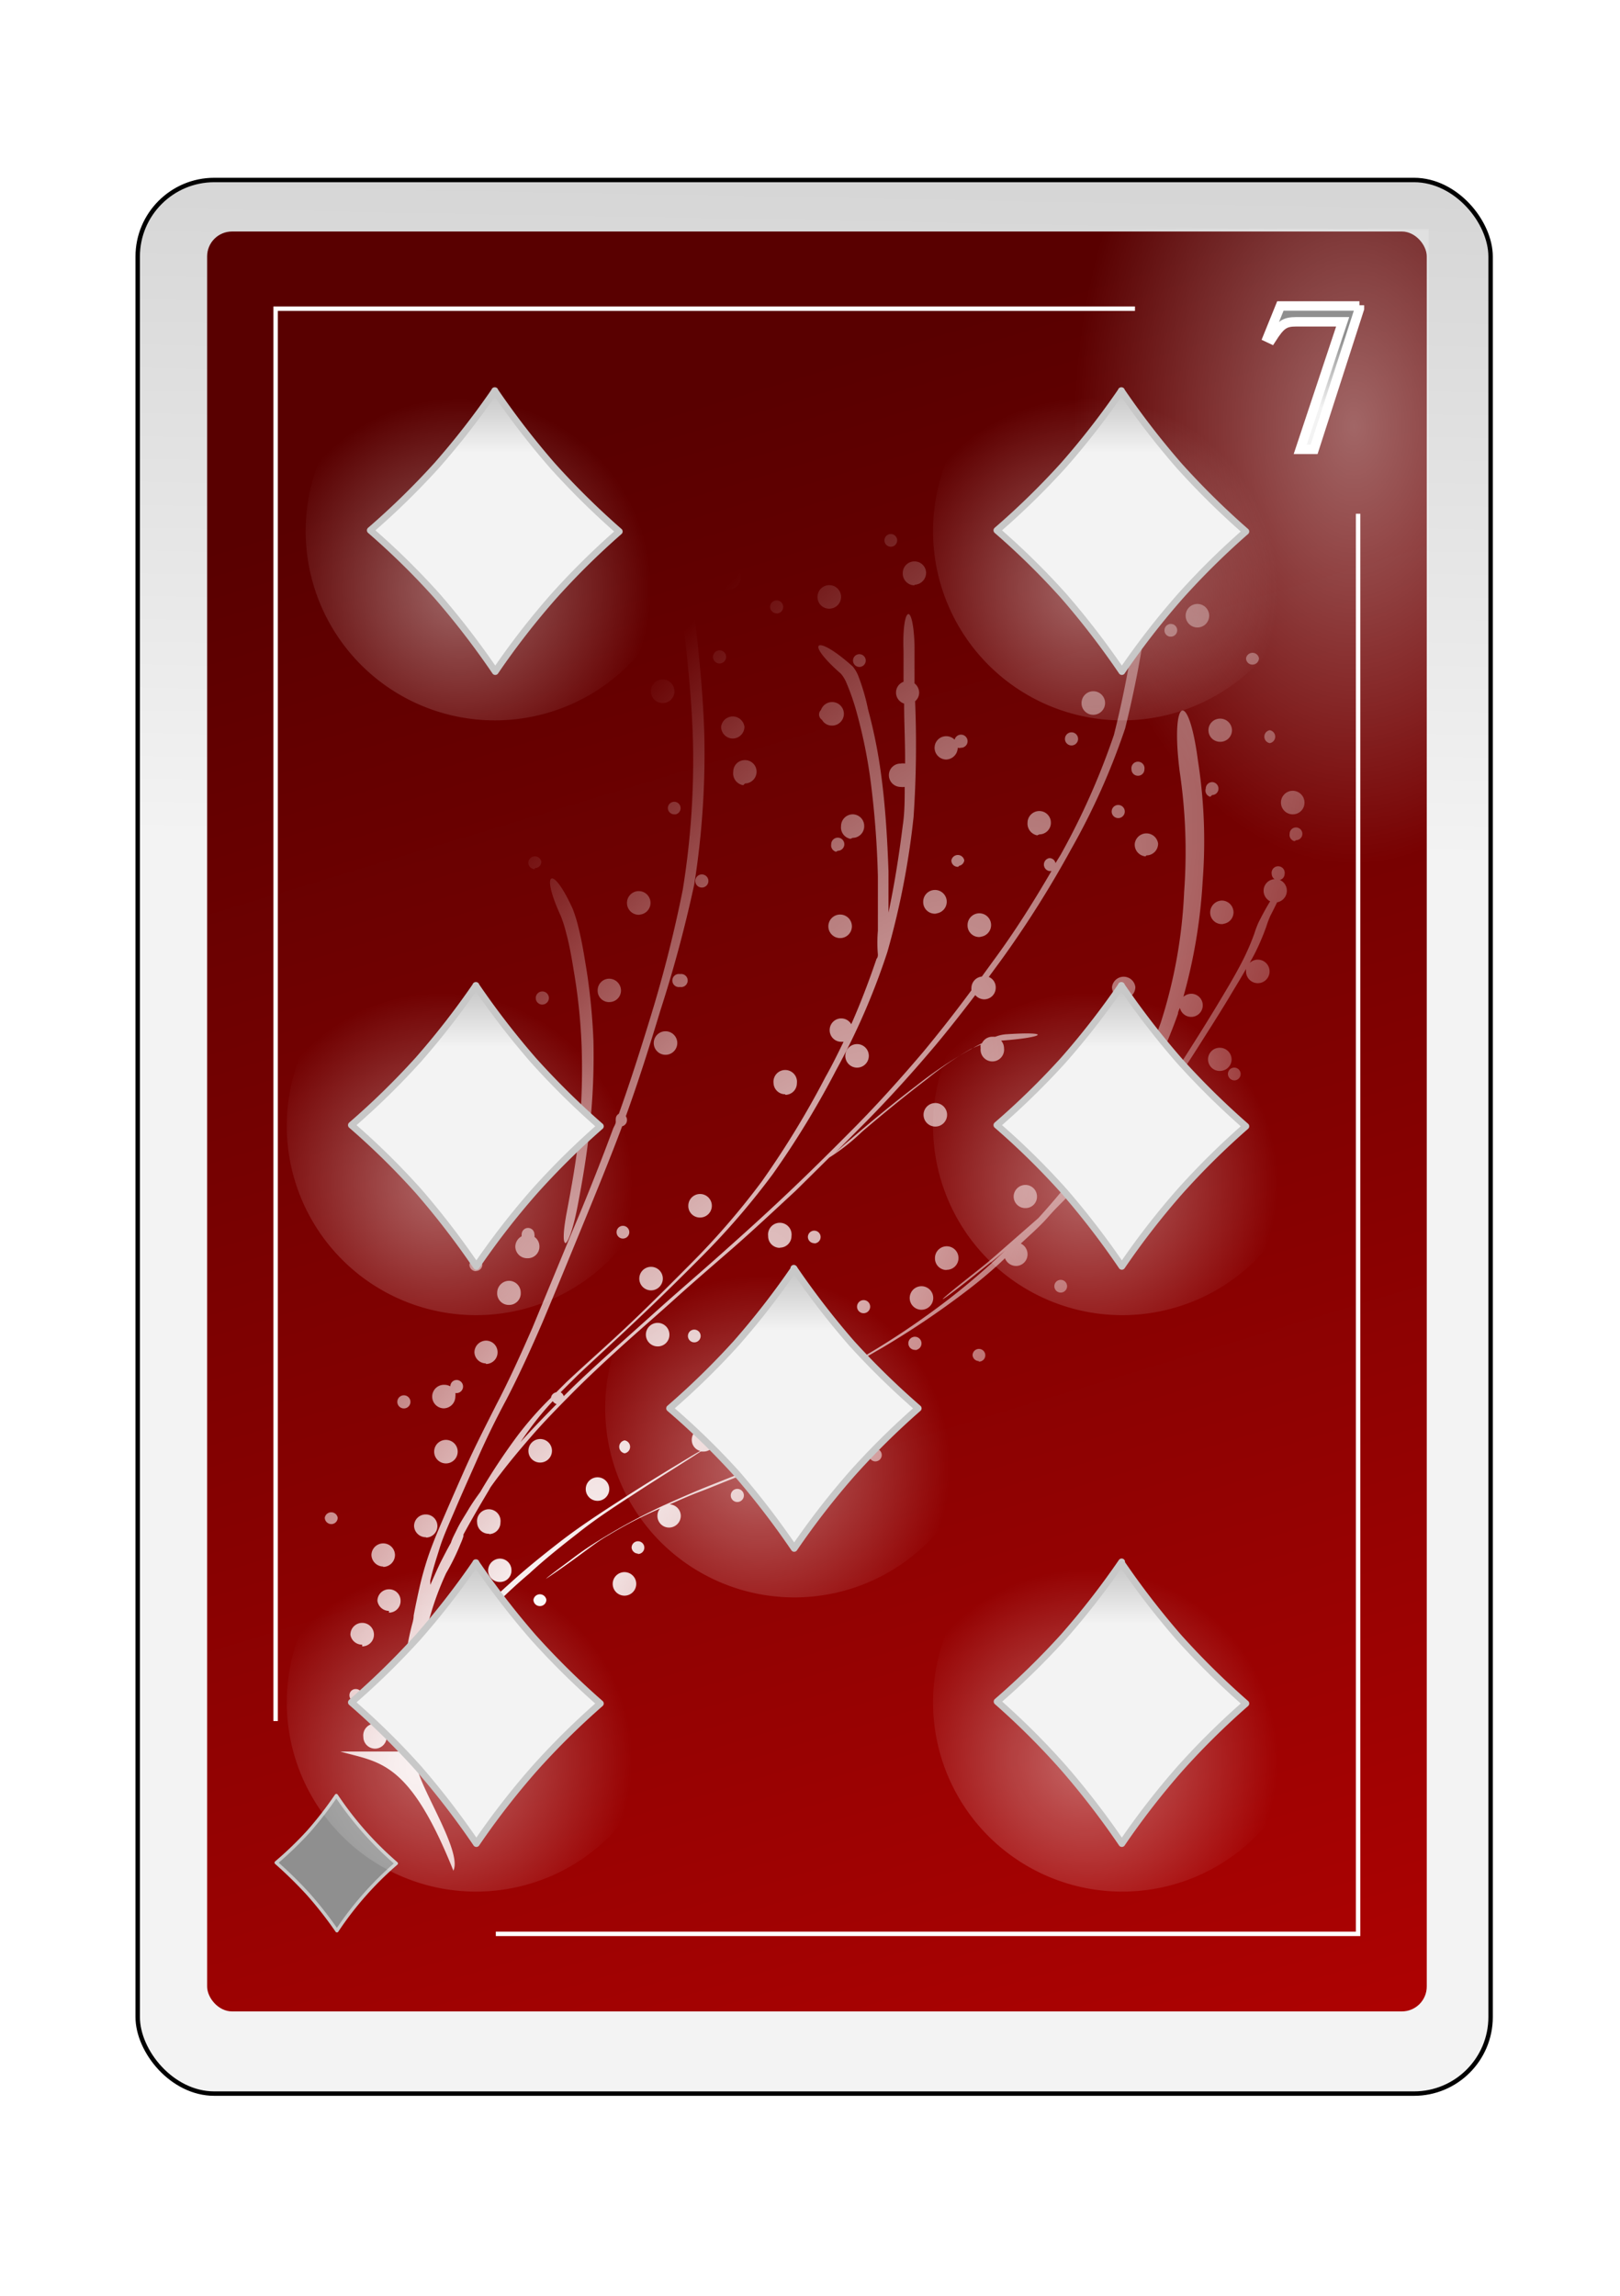 <?xml version="1.0" encoding="UTF-8" standalone="no"?>
<svg
   id="svg2"
   viewBox="0 0 84 119"
   version="1.1"
   sodipodi:docname="7D.svg"
   inkscape:version="1.3.2 (091e20e, 2023-11-25, custom)"
   xmlns:inkscape="http://www.inkscape.org/namespaces/inkscape"
   xmlns:sodipodi="http://sodipodi.sourceforge.net/DTD/sodipodi-0.dtd"
   xmlns:xlink="http://www.w3.org/1999/xlink"
   xmlns="http://www.w3.org/2000/svg"
   xmlns:svg="http://www.w3.org/2000/svg">
  <sodipodi:namedview
     id="namedview6"
     pagecolor="#ffffff"
     bordercolor="#000000"
     borderopacity="0.25"
     inkscape:showpageshadow="2"
     inkscape:pageopacity="0.0"
     inkscape:pagecheckerboard="0"
     inkscape:deskcolor="#d1d1d1"
     inkscape:zoom="15.285714"
     inkscape:cx="41.96729"
     inkscape:cy="59.5"
     inkscape:window-width="3840"
     inkscape:window-height="2054"
     inkscape:window-x="-11"
     inkscape:window-y="-11"
     inkscape:window-maximized="1"
     inkscape:current-layer="svg2" />
  <defs
     id="defs6">
    <style
       id="style1">
      .cls-1 {
        filter: url(#filter63625-2);
      }

      .cls-2 {
        stroke: #000;
        fill: url(#linear-gradient);
      }

      .cls-2, .cls-6 {
        stroke-miterlimit: 10;
        stroke-width: 0.23px;
      }

      .cls-3 {
        fill: url(#linear-gradient-2);
      }

      .cls-4 {
        opacity: 0.47;
        fill: url(#radial-gradient);
      }

      .cls-10, .cls-12, .cls-14, .cls-16, .cls-18, .cls-20, .cls-22, .cls-4, .cls-5 {
        isolation: isolate;
      }

      .cls-5 {
        opacity: 0.4;
        fill: url(#radial-gradient-2);
      }

      .cls-6 {
        fill: none;
      }

      .cls-6, .cls-8 {
        stroke: #fff;
      }

      .cls-11, .cls-13, .cls-15, .cls-17, .cls-19, .cls-21, .cls-23, .cls-7 {
        stroke: #c8c8c8;
        stroke-linejoin: round;
      }

      .cls-7 {
        stroke-width: 0.17px;
        fill: url(#linear-gradient-3);
      }

      .cls-8 {
        stroke-width: 0.49px;
        fill: url(#linear-gradient-4);
      }

      .cls-9 {
        fill: url(#radial-gradient-3);
      }

      .cls-10, .cls-12, .cls-14, .cls-16, .cls-18, .cls-20, .cls-22 {
        opacity: 0.4;
      }

      .cls-10 {
        fill: url(#radial-gradient-4);
      }

      .cls-11, .cls-13, .cls-15, .cls-17, .cls-19, .cls-21, .cls-23 {
        stroke-width: 0.35px;
      }

      .cls-11 {
        fill: url(#linear-gradient-5);
      }

      .cls-12 {
        fill: url(#radial-gradient-5);
      }

      .cls-13 {
        fill: url(#linear-gradient-6);
      }

      .cls-14 {
        fill: url(#radial-gradient-6);
      }

      .cls-15 {
        fill: url(#linear-gradient-7);
      }

      .cls-16 {
        fill: url(#radial-gradient-7);
      }

      .cls-17 {
        fill: url(#linear-gradient-8);
      }

      .cls-18 {
        fill: url(#radial-gradient-8);
      }

      .cls-19 {
        fill: url(#linear-gradient-9);
      }

      .cls-20 {
        fill: url(#radial-gradient-9);
      }

      .cls-21 {
        fill: url(#linear-gradient-10);
      }

      .cls-22 {
        fill: url(#radial-gradient-10);
      }

      .cls-23 {
        fill: url(#linear-gradient-11);
      }
    </style>
    <filter
       id="filter63625-2"
       name="filter63625-2"
       x="-0.129"
       y="-0.091"
       width="1.257"
       height="1.182">
      <feGaussianBlur
         result="feGaussianBlur63627-6"
         stdDeviation="3.76"
         id="feGaussianBlur1" />
    </filter>
    <linearGradient
       id="linear-gradient"
       x1="-1269.08"
       y1="-2432.87"
       x2="-1259.59"
       y2="-1918.36"
       gradientTransform="matrix(0.23, 0, 0, -0.23, 329.73, -515.67)"
       gradientUnits="userSpaceOnUse">
      <stop
         offset="0"
         stop-color="#f3f3f3"
         id="stop1" />
      <stop
         offset="1"
         stop-color="#8f8f8f"
         id="stop2" />
    </linearGradient>
    <linearGradient
       id="linear-gradient-2"
       x1="-1716.11"
       y1="-2202.14"
       x2="-1583.82"
       y2="-2639.85"
       gradientTransform="matrix(0.24, 0, 0, -0.24, 438.8, -505.08)"
       gradientUnits="userSpaceOnUse">
      <stop
         offset="0"
         stop-color="#590000"
         id="stop3" />
      <stop
         offset="1"
         stop-color="#bf0303"
         id="stop4" />
    </linearGradient>
    <radialGradient
       id="radial-gradient"
       cx="1288.71"
       cy="6286.83"
       r="58.68"
       gradientTransform="matrix(-0.23, 0, 0, 0.21, 307.51, -1201.68)"
       gradientUnits="userSpaceOnUse">
      <stop
         offset="0"
         stop-color="#fff"
         id="stop5" />
      <stop
         offset="1"
         stop-color="#fff"
         stop-opacity="0"
         id="stop6" />
    </radialGradient>
    <radialGradient
       id="radial-gradient-2"
       cx="-1267.52"
       cy="-1385.74"
       r="63.15"
       gradientTransform="matrix(0.23, 0, 0, -0.36, 361.73, -476.78)"
       xlink:href="#radial-gradient" />
    <linearGradient
       id="linear-gradient-3"
       x1="-6645.67"
       y1="-12977.21"
       x2="-6645.67"
       y2="-12920.07"
       gradientTransform="matrix(0.06, 0, 0, -0.06, 392.26, -659.65)"
       xlink:href="#linear-gradient" />
    <linearGradient
       id="linear-gradient-4"
       x1="-167.82"
       y1="733.36"
       x2="-167.82"
       y2="736.98"
       gradientTransform="matrix(1, 0, 0, -1, 235.93, 754.48)"
       xlink:href="#linear-gradient" />
    <radialGradient
       id="radial-gradient-3"
       cx="244.44"
       cy="1214.4"
       r="25.37"
       gradientTransform="matrix(0.83, 0.56, 2.15, -3.16, -2787.65, 3785.94)"
       xlink:href="#radial-gradient" />
    <radialGradient
       id="radial-gradient-4"
       cx="-594.87"
       cy="-995.21"
       r="26.74"
       gradientTransform="matrix(0.37, 0, 0, -0.37, 259.49, -292.22)"
       xlink:href="#radial-gradient" />
    <linearGradient
       id="linear-gradient-5"
       x1="-3566.35"
       y1="-5764.98"
       x2="-3566.35"
       y2="-5707.86"
       gradientTransform="matrix(0.12, 0, 0, -0.12, 458.79, -622.86)"
       xlink:href="#linear-gradient" />
    <radialGradient
       id="radial-gradient-5"
       cx="-594.87"
       cy="-995.21"
       r="26.74"
       gradientTransform="matrix(0.37, 0, 0, -0.37, 276.47, -337.71)"
       xlink:href="#radial-gradient" />
    <linearGradient
       id="linear-gradient-6"
       x1="-3566.35"
       y1="-5764.98"
       x2="-3566.35"
       y2="-5707.86"
       gradientTransform="matrix(0.12, 0, 0, -0.12, 475.77, -668.35)"
       xlink:href="#linear-gradient" />
    <radialGradient
       id="radial-gradient-6"
       cx="-594.87"
       cy="-995.21"
       r="26.74"
       gradientTransform="matrix(0.37, 0, 0, -0.37, 243.98, -337.71)"
       xlink:href="#radial-gradient" />
    <linearGradient
       id="linear-gradient-7"
       x1="-3566.35"
       y1="-5764.98"
       x2="-3566.35"
       y2="-5707.86"
       gradientTransform="matrix(0.12, 0, 0, -0.12, 443.28, -668.35)"
       xlink:href="#linear-gradient" />
    <radialGradient
       id="radial-gradient-7"
       cx="-594.87"
       cy="-995.21"
       r="26.74"
       gradientTransform="matrix(0.37, 0, 0, -0.37, 276.47, -306.88)"
       xlink:href="#radial-gradient" />
    <linearGradient
       id="linear-gradient-8"
       x1="-3566.35"
       y1="-5764.98"
       x2="-3566.35"
       y2="-5707.86"
       gradientTransform="matrix(0.12, 0, 0, -0.12, 475.77, -637.52)"
       xlink:href="#linear-gradient" />
    <radialGradient
       id="radial-gradient-8"
       cx="-594.87"
       cy="-995.21"
       r="26.74"
       gradientTransform="matrix(0.37, 0, 0, -0.37, 243, -306.88)"
       xlink:href="#radial-gradient" />
    <linearGradient
       id="linear-gradient-9"
       x1="-3566.35"
       y1="-5764.98"
       x2="-3566.35"
       y2="-5707.86"
       gradientTransform="matrix(0.12, 0, 0, -0.12, 442.3, -637.52)"
       xlink:href="#linear-gradient" />
    <radialGradient
       id="radial-gradient-9"
       cx="-594.87"
       cy="-995.21"
       r="26.74"
       gradientTransform="matrix(0.37, 0, 0, -0.37, 276.47, -277)"
       xlink:href="#radial-gradient" />
    <linearGradient
       id="linear-gradient-10"
       x1="-3566.35"
       y1="-5764.98"
       x2="-3566.35"
       y2="-5707.86"
       gradientTransform="matrix(0.12, 0, 0, -0.12, 475.77, -607.64)"
       xlink:href="#linear-gradient" />
    <radialGradient
       id="radial-gradient-10"
       cx="-594.87"
       cy="-995.21"
       r="26.74"
       gradientTransform="matrix(0.37, 0, 0, -0.37, 243, -277)"
       xlink:href="#radial-gradient" />
    <linearGradient
       id="linear-gradient-11"
       x1="-3566.35"
       y1="-5764.98"
       x2="-3566.35"
       y2="-5707.86"
       gradientTransform="matrix(0.12, 0, 0, -0.12, 442.3, -607.64)"
       xlink:href="#linear-gradient" />
  </defs>
  <title
     id="title6">Seven of Diamonds</title>
  <g
     id="_7_diamond"
     data-name="7_diamond">
    <g
       id="use70743">
      <g
         id="g65535">
        <rect
           id="rect65539"
           class="cls-2"
           x="7.14"
           y="9.33"
           width="70.15"
           height="99.19"
           rx="3.97"
           ry="3.97" />
        <rect
           id="rect65541"
           class="cls-3"
           x="10.74"
           y="12"
           width="63.24"
           height="92.26"
           rx="1.29"
           ry="1.29" />
        <rect
           id="rect65543"
           class="cls-4"
           x="10.84"
           y="79.85"
           width="26.55"
           height="24.28"
           rx="1.04"
           ry="1.04" />
        <rect
           id="rect65545"
           class="cls-5"
           x="44.8"
           y="11.87"
           width="29.28"
           height="45.27" />
        <path
           id="path65547"
           class="cls-6"
           d="M25.71,100.24H70.42V26.63M58.85,16H14.29V89.21" />
      </g>
    </g>
    <g
       id="use74166">
      <path
         id="path74110"
         class="cls-7"
         d="M17.44,93.07a17.42,17.42,0,0,0,3.11,3.52,17.16,17.16,0,0,0-3.08,3.49A20.23,20.23,0,0,0,16,98.2a21.39,21.39,0,0,0-1.68-1.65A18.19,18.19,0,0,0,16,94.93a18.91,18.91,0,0,0,1.44-1.86Z" />
    </g>
    <g
       id="use3973">
      <path
         id="text3944"
         class="cls-8"
         d="M70.49,15.86h-4.1l-.66,1.63.19.09c.48-.75.68-.9,1.29-.9h2.41l-2.2,6.61h.72L70.49,16v-.18" />
    </g>
    <path
       id="path4096"
       class="cls-9"
       d="M23.49,97c.53-.9-1.57-4.1-1.84-5.3,0-.1,0-.21-.06-.31s0-.35,0-.52a5.54,5.54,0,0,1,.13-.91.33.33,0,0,0,.16-.6l.21-.69a9.15,9.15,0,0,1,.61-1.44,18.88,18.88,0,0,1,1.08-1.76c.12-.18.25-.36.38-.53h.1a.6.6,0,0,0,.61-.6.64.64,0,0,0,0-.24c.14-.18.3-.37.45-.54a27.32,27.32,0,0,1,2.13-2c.81-.75,1.67-1.43,2.53-2.1,1-.8,2.12-1.51,3.21-2.22s2.08-1.31,3.14-2l.15,0a.61.61,0,1,0-.61-.61.59.59,0,0,0,.44.58l-.3.17c-1.28.77-2.56,1.55-3.81,2.36-1.1.71-2.19,1.42-3.23,2.23-.86.67-1.72,1.36-2.53,2.1-.62.56-1.24,1.12-1.82,1.72a.62.62,0,0,0-.31-.08.6.6,0,0,0-.6.6.56.56,0,0,0,.12.36,16.62,16.62,0,0,0-1,1.36,17.75,17.75,0,0,0-1.09,1.76c-.05.1-.09.2-.14.31,0-.61.1-1.22.18-1.83a15.47,15.47,0,0,1,.53-2.52,15.27,15.27,0,0,1,.82-2.2A11.79,11.79,0,0,0,23.89,80a2.79,2.79,0,0,0,.14-.37l0-.09c.43-.79.88-1.56,1.34-2.33a1,1,0,0,1,.08-.14c.17-.24.34-.47.52-.7.49-.64,1-1.25,1.54-1.87.67-.78,1.4-1.52,2.12-2.25s1.67-1.62,2.54-2.41,1.87-1.65,2.8-2.49,2-1.76,3-2.63,2.21-2,3.29-3L43,60a10.31,10.31,0,0,0,1.69-1.33c1.1-.94,2.23-1.86,3.38-2.74a17.11,17.11,0,0,1,2.27-1.56l.51-.22a.53.53,0,0,0,0,.18.61.61,0,1,0,1.21,0,.59.59,0,0,0-.15-.39c2.24-.16,2.7-.49.28-.33a1.88,1.88,0,0,0-.58.13h-.15a.59.59,0,0,0-.54.33,21.16,21.16,0,0,0-3.41,2.21c-1.15.87-2.27,1.8-3.37,2.74-.46.39-.76.66-.93.83l1.72-1.73c1.24-1.26,2.43-2.58,3.57-3.93.71-.85,1.4-1.73,2.07-2.61a.62.62,0,0,0,.46.22.6.6,0,0,0,.6-.61.58.58,0,0,0-.36-.55c.3-.41.6-.81.89-1.22A54.44,54.44,0,0,0,55.55,44a35.92,35.92,0,0,0,2.79-6.24,56.54,56.54,0,0,0,1.12-5.8c.37-2.33-.21-2-.58.34a53.79,53.79,0,0,1-1.12,5.79A37.49,37.49,0,0,1,55,44.3l-.27.44a.32.32,0,0,0-.32-.26.34.34,0,0,0,0,.67l.11,0c-.92,1.58-1.9,3.14-3,4.63l-.61.84a.6.6,0,0,0-.54.59.49.49,0,0,0,0,.12c-.81,1.1-1.65,2.17-2.52,3.22-1.15,1.35-2.33,2.67-3.58,3.93S41.9,60.85,40.68,62s-2.17,2-3.29,3-2,1.75-3,2.64L31.6,70.14c-.8.73-1.61,1.46-2.37,2.23a.32.32,0,0,0-.16-.2c.3-.31.61-.61.91-.91,1-.94,2-1.85,3-2.8,1.18-1.11,2.34-2.25,3.48-3.4a39,39,0,0,0,3.61-4.2,46.3,46.3,0,0,0,3.29-5.4,35.94,35.94,0,0,0,2.65-6.11,41.51,41.51,0,0,0,1.36-7,54.93,54.93,0,0,0,.08-6,.59.59,0,0,0,.21-.45.63.63,0,0,0-.24-.48c0-.25,0-.49,0-.74,0-.42,0-.83,0-1.25-.08-2.35-.66-2-.57.33,0,.42,0,.83,0,1.25,0,.11,0,.22,0,.33a.59.59,0,0,0-.39.56.6.6,0,0,0,.42.57c0,1,.06,2.07.05,3.11a.59.59,0,0,0-.23,0,.6.6,0,0,0-.61.6.61.61,0,0,0,.61.61.78.78,0,0,0,.21,0c0,.66,0,1.34-.1,2-.19,1.51-.42,3-.74,4.51,0-.71,0-1.42,0-2.13-.06-1.69-.16-3.37-.38-5a26.23,26.23,0,0,0-.68-3.4A10.8,10.8,0,0,0,44.49,35a1.86,1.86,0,0,0-.27-.45c-1.91-1.71-2.55-1.32-.62.37a1.73,1.73,0,0,1,.27.43A12,12,0,0,1,44.44,37a26.11,26.11,0,0,1,.69,3.39,47.48,47.48,0,0,1,.39,5.05c0,.93,0,1.87,0,2.81a7,7,0,0,0,0,1.22c0,.07,0,.15-.07.23-.39,1.15-.82,2.28-1.31,3.39a.6.6,0,0,0-1.12.3.6.6,0,0,0,.6.61l.12,0c-.3.62-.6,1.23-.94,1.83a46.5,46.5,0,0,1-3.3,5.41,39.09,39.09,0,0,1-3.62,4.2c-1.14,1.15-2.29,2.3-3.47,3.41-1,.94-2.05,1.86-3.05,2.8l-.52.52a.33.33,0,0,0-.27.28,17.59,17.59,0,0,0-1.76,2,32.06,32.06,0,0,0-1.91,2.89c-.22.3-.43.6-.62.92s-.41.65-.58,1-.24.46-.32.71v0c-.17.3-.33.61-.49.92s-.39.84-.58,1.26c0-.07,0-.14,0-.21.13-.59.32-1.16.5-1.74s.53-1.34.81-2,.71-1.62,1.07-2.43c.48-1.1,1-2.17,1.57-3.23.68-1.31,1.29-2.66,1.87-4,.7-1.66,1.38-3.32,2.07-5s1.41-3.43,2.06-5.16a.33.33,0,0,0,.25-.32.32.32,0,0,0-.06-.2c.66-1.82,1.24-3.66,1.8-5.51A66.89,66.89,0,0,0,36,45.83a43.54,43.54,0,0,0,.52-7.74c-.08-2.63-.39-5.25-.71-7.87-.2-1.57-.43-3.14-.68-4.71a5.79,5.79,0,0,0-.35-1.39.58.58,0,0,0,.19,0,.62.62,0,0,0,.61-.61.6.6,0,0,0-.61-.6.59.59,0,0,0-.6.6.63.63,0,0,0,.16.42,3.7,3.7,0,0,0,0,1.88c.11.69.22,1.39.32,2.08a.38.38,0,0,0-.23-.08.33.33,0,1,0,0,.66.32.32,0,0,0,.29-.18c.11.74.21,1.48.31,2.22,0,.19,0,.38.07.57a.68.68,0,0,0-.28-.07.61.61,0,1,0,0,1.21.59.59,0,0,0,.39-.15c.25,2.1.47,4.2.53,6.31a41.91,41.91,0,0,1-.53,7.75,66.89,66.89,0,0,1-1.65,6.52c-.52,1.7-1.06,3.4-1.66,5.08a.31.31,0,0,0-.16.29.5.5,0,0,0,0,.12c0,.11-.08.23-.13.34q-1,2.7-2.13,5.36l-2.07,5c-.59,1.35-1.2,2.7-1.88,4-.54,1.07-1.09,2.14-1.58,3.23-.36.81-.72,1.63-1.07,2.44s-.57,1.33-.81,2a16.58,16.58,0,0,0-.5,1.74c-.11.49-.22,1-.31,1.49,0,.22-.08.43-.13.65-.26,1.06-.28,1.6-.18,1.68s-.06.36-.08.55a18.73,18.73,0,0,0-.2,2.13v1c-.08.25-.15.49-.21.74s0,.2,0,.3h-3c2,.58,3.55.41,5.86,6.18Zm.59-4.67a.34.34,0,1,0-.34-.34A.34.34,0,0,0,24.08,92.33Zm-4.63-1.69a.61.61,0,0,0,.6-.61.61.61,0,1,0-1.21,0A.61.61,0,0,0,19.45,90.64Zm3.26-.73a.61.61,0,0,0,.61-.61.61.61,0,0,0-1.21,0A.61.61,0,0,0,22.71,89.91Zm-4.26-1.7a.33.33,0,0,0,.33-.33.33.33,0,0,0-.33-.33.32.32,0,0,0-.33.33A.33.33,0,0,0,18.45,88.21ZM20,87.67A.34.34,0,0,0,20,87a.34.34,0,0,0,0,.67ZM25.67,87a.61.61,0,0,0,.61-.61.61.61,0,0,0-1.21,0A.61.61,0,0,0,25.67,87Zm1.43-1a.33.33,0,1,0-.34-.33A.33.33,0,0,0,27.1,85.91Zm-8.32-.66a.61.61,0,1,0-.61-.6A.61.61,0,0,0,18.78,85.25Zm1.39-1.75a.6.6,0,0,0,.6-.61.59.59,0,0,0-.6-.6.6.6,0,0,0-.6.6A.61.61,0,0,0,20.17,83.5ZM28,83.25a.33.33,0,0,0,.33-.33.34.34,0,0,0-.67,0A.33.33,0,0,0,28,83.25Zm4.38-.54a.61.61,0,1,0-.61-.61A.61.61,0,0,0,32.39,82.71ZM25.92,82a.59.59,0,0,0,.6-.6.6.6,0,0,0-.6-.61.62.62,0,0,0-.61.61A.6.6,0,0,0,25.92,82Zm2.37-.15s.71-.46,1.82-1.28c.48-.35.94-.71,1.45-1a22,22,0,0,1,2.2-1.17l.47-.21a.57.57,0,0,0-.14.38.6.6,0,0,0,.6.61.61.61,0,0,0,.61-.61.6.6,0,0,0-.58-.59c.53-.23,1.06-.47,1.6-.67s1.21-.49,1.82-.72l.78-.29c2.38-.92,3-1.28.62-.37l-.79.3-1.81.72c-.87.34-1.72.72-2.57,1.1A31.44,31.44,0,0,0,31,79.88a16.25,16.25,0,0,0-1.44,1c-.87.64-1.24.93-1.22.93Zm-8.42-.63a.62.62,0,0,0,.61-.61.61.61,0,0,0-1.22,0A.62.62,0,0,0,19.87,81.2Zm13.21-.67a.33.33,0,1,0-.33-.33A.34.34,0,0,0,33.08,80.53Zm-11-.85a.6.6,0,0,0,.6-.6.6.6,0,0,0-.6-.6.6.6,0,0,0-.61.6A.61.61,0,0,0,22.11,79.68Zm3.27-.18a.6.6,0,0,0,.6-.6.61.61,0,1,0-1.21,0A.6.6,0,0,0,25.38,79.5ZM17.18,79a.33.33,0,0,0,.33-.33.34.34,0,0,0-.67,0A.34.34,0,0,0,17.18,79Zm21.11-1.15a.34.34,0,0,0,0-.67.34.34,0,1,0,0,.67Zm-7.23-.06a.61.61,0,0,0,0-1.21.61.61,0,1,0,0,1.21Zm10.68-.54a.34.34,0,0,0,0-.67h0a.6.6,0,0,0,.18-.42.61.61,0,1,0-.61.6l.17,0a.33.33,0,0,0,.29.51Zm2.08-1.4a.61.61,0,1,0,0-1.21.61.61,0,1,0,0,1.21Zm-20.62,0a.61.61,0,0,0,0-1.21.61.61,0,1,0,0,1.21ZM28,75.81a.61.61,0,1,0-.6-.6A.6.6,0,0,0,28,75.81Zm17.39-.06a.33.33,0,1,0-.33-.33A.34.34,0,0,0,45.36,75.75Zm-13-.42a.34.34,0,0,0,0-.67.34.34,0,0,0,0,.67Zm-5.53-.4c.2-.28.39-.57.6-.85a15.13,15.13,0,0,1,1.2-1.45.38.38,0,0,0,.2.15c-.65.66-1.29,1.32-1.9,2l-.1.12ZM38.33,74l2-1.1,1.49-.82.17,0a.6.6,0,0,0,.58-.45l2.08-1.18-2.07,1.16a.53.53,0,0,0,0-.13.6.6,0,0,0-.6-.61.61.61,0,0,0-.2,1.18l-.47.26c-1,.55-2,1.11-3,1.67Zm7.76-.08a.34.34,0,0,0,0-.67.34.34,0,0,0,0,.67ZM23,73a.61.61,0,0,0,.61-.61.58.58,0,0,0,0-.18h.07a.34.34,0,0,0,.33-.34.34.34,0,0,0-.33-.34.33.33,0,0,0-.33.33.65.65,0,0,0-.31-.08A.61.61,0,0,0,23,73ZM21,73a.34.34,0,0,0,0-.67A.34.34,0,1,0,21,73Zm4.2-2.3a.6.6,0,0,0,.6-.6.6.6,0,0,0-.6-.61.61.61,0,0,0-.6.61A.6.6,0,0,0,25.19,70.67Zm25.56-.12a.33.33,0,0,0,.33-.33.33.33,0,0,0-.66,0A.33.33,0,0,0,50.75,70.55Zm-5.9-.21.9-.52a44.11,44.11,0,0,0,4.35-2.93c.71-.54,1.39-1.11,2-1.7a.62.62,0,0,0,.57.4.6.6,0,0,0,.6-.6.61.61,0,0,0-.35-.56c.48-.45,1-.9,1.41-1.37s.66-.69,1-1.05l0,0c1-.88,2-1.75,2.9-2.65l0,0a.61.61,0,0,0,.61.51.6.6,0,0,0,.07-1.2,13.33,13.33,0,0,0,1.5-1.85c.57-.84,1.14-1.69,1.68-2.54s1.09-1.71,1.61-2.57c.3-.51.61-1,.9-1.52a.5.5,0,0,0,0,.12.61.61,0,1,0,.19-.43l.24-.44a12.25,12.25,0,0,0,.62-1.44,5.37,5.37,0,0,1,.21-.56c.14-.27.26-.51.35-.7a.61.61,0,0,0,.14-1.16.32.32,0,0,0,.25-.31.34.34,0,1,0-.67,0,.33.33,0,0,0,.15.27.6.6,0,0,0-.57.6.62.62,0,0,0,.34.55c-.18.29-.38.65-.61,1.11a5.37,5.37,0,0,0-.21.56,12.1,12.1,0,0,1-.62,1.43c-.4.78-.85,1.52-1.3,2.27s-1.06,1.72-1.6,2.57-1.12,1.7-1.69,2.54a11,11,0,0,1-1.23,1.56.57.57,0,0,0-.3.33l-.68.69c-.54.52-1.1,1-1.65,1.53.77-.95,1.49-1.95,2.19-3a25,25,0,0,0,2.92-5.76c0-.1.06-.21.1-.31a.6.6,0,1,0,.59-.73.65.65,0,0,0-.41.16,27.91,27.91,0,0,0,1-6,26.89,26.89,0,0,0-.24-6.21c-.5-3.85-1.44-3.31-.95.54a28.16,28.16,0,0,1,.23,6.22A25.75,25.75,0,0,1,60.19,53a24.77,24.77,0,0,1-2.92,5.76,37.16,37.16,0,0,1-3.43,4.38l-2.16,1.89c-.53.47-1.08.89-1.63,1.33-1.91,1.52-1.31,1.17.6-.35.5-.4,1-.78,1.48-1.2,0,0,0,0,0,0a36.76,36.76,0,0,1-3,2.58,42,42,0,0,1-4.27,2.88Zm-3.35-.15a.34.34,0,0,0,0-.67.34.34,0,1,0,0,.67Zm6-.25a.34.34,0,0,0,.27-.33.34.34,0,1,0-.33.33S47.53,70,47.55,69.94Zm-13.41-.18a.6.6,0,0,0,.61-.6.61.61,0,1,0-.61.6ZM36,69.58a.33.33,0,1,0-.33-.33A.33.33,0,0,0,36,69.58Zm8.77-1.51a.34.34,0,1,0-.33-.33A.34.34,0,0,0,44.76,68.07Zm3-.18a.61.61,0,1,0-.6-.61A.61.61,0,0,0,47.75,67.89ZM26.4,67.64A.6.6,0,0,0,27,67a.61.61,0,0,0-.61-.61.62.62,0,0,0-.61.61A.6.6,0,0,0,26.4,67.64ZM55,67a.33.33,0,0,0,0-.66A.33.33,0,0,0,55,67Zm-21.32-.12a.61.61,0,1,0,0-1.21.61.61,0,0,0,0,1.21Zm-9-1a.33.33,0,0,0,.33-.33.34.34,0,0,0-.67,0A.34.34,0,0,0,24.68,65.89Zm24.4-.06a.61.61,0,1,0-.6-.6A.6.6,0,0,0,49.08,65.83Zm-21.71-.6a.6.6,0,0,0,.6-.61.61.61,0,0,0-.26-.5.27.27,0,0,0,0-.13.33.33,0,0,0-.66,0,.3.3,0,0,0,0,.1.62.62,0,0,0-.33.53.61.61,0,0,0,.61.61Zm13.07-.55a.6.6,0,0,0,.6-.6.61.61,0,1,0-1.21,0A.6.6,0,0,0,40.44,64.68Zm-11.15-.22c.15,0,.42-.69.66-1.94s.46-2.54.6-3.82a34.41,34.41,0,0,0,.22-4.76,32.54,32.54,0,0,0-.34-3.55c-.13-.79-.25-1.58-.45-2.36a7.2,7.2,0,0,0-.28-.9c-1.05-2.33-1.71-2-.62.36a7.06,7.06,0,0,1,.28.89c.21.78.33,1.58.46,2.37a29.87,29.87,0,0,1,.34,3.54A35.87,35.87,0,0,1,30,59c-.14,1.28-.37,2.55-.61,3.82-.21,1.1-.19,1.61-.07,1.6Zm12.93,0a.33.33,0,1,0-.33-.33A.33.33,0,0,0,42.22,64.44ZM32.3,64.2a.33.33,0,0,0,.33-.33.33.33,0,1,0-.66,0A.33.33,0,0,0,32.3,64.2Zm4-1.09a.61.61,0,1,0-.61-.61A.6.6,0,0,0,36.27,63.11Zm16.87-.49a.59.59,0,0,0,.6-.6.6.6,0,0,0-.6-.6.61.61,0,0,0-.61.6A.6.6,0,0,0,53.14,62.62Zm6.8-1.39a.33.33,0,1,0-.33-.33A.34.34,0,0,0,59.94,61.23ZM48.42,58.39a.61.61,0,1,0,0-1.21.61.61,0,0,0,0,1.21Zm6.44-1a.34.34,0,0,0,.34-.33.34.34,0,0,0-.34-.33.33.33,0,0,0-.33.33A.33.33,0,0,0,54.86,57.42ZM25.41,57a.61.61,0,0,0,.61-.61.62.62,0,0,0-.61-.61.61.61,0,0,0-.6.61A.6.6,0,0,0,25.41,57Zm15.31-.25a.6.6,0,0,0,.6-.6.61.61,0,1,0-1.21,0A.6.6,0,0,0,40.72,56.72ZM64,56a.33.33,0,1,0-.33-.33A.34.34,0,0,0,64,56Zm-.75-.49a.6.6,0,0,0,.61-.6.61.61,0,0,0-.61-.6.6.6,0,0,0-.61.6A.6.6,0,0,0,63.28,55.51Zm-18.82-.17a.61.61,0,1,0-.6-.61A.61.61,0,0,0,44.46,55.34Zm-10-.67a.61.61,0,1,0,0-1.21.61.61,0,0,0,0,1.21Zm-6.32-2.6a.34.34,0,1,0-.33-.34A.34.34,0,0,0,28.16,52.07Zm3.48-.13a.6.6,0,0,0,.61-.6.62.62,0,0,0-.61-.61.6.6,0,0,0-.6.61A.59.59,0,0,0,31.64,51.94Zm26.67-.17a.61.61,0,0,0,.61-.61.61.61,0,0,0-1.21,0A.61.61,0,0,0,58.31,51.77Zm-23-.61a.34.34,0,1,0,0-.67.34.34,0,1,0,0,.67Zm8.38-2.54a.61.61,0,0,0,0-1.21.61.61,0,1,0,0,1.21Zm7.14-.06a.61.61,0,1,0-.61-.6A.6.6,0,0,0,50.88,48.56Zm12.58-.67a.6.6,0,0,0,.6-.6.61.61,0,0,0-.6-.61.62.62,0,0,0-.61.61A.6.6,0,0,0,63.46,47.89Zm-30.25-.48a.61.61,0,1,0-.6-.61A.61.61,0,0,0,33.21,47.41Zm15.37-.06a.61.61,0,1,0-.61-.6A.6.6,0,0,0,48.58,47.35ZM36.45,46a.34.34,0,0,0,0-.67.34.34,0,1,0,0,.67Zm-8.72-1a.34.34,0,0,0,.34-.33.34.34,0,0,0-.67,0A.33.33,0,0,0,27.73,45.05Zm22-.12A.34.34,0,0,0,50,44.6a.34.34,0,0,0-.67,0A.33.33,0,0,0,49.69,44.93Zm9.71-.54a.61.61,0,0,0,.61-.61.61.61,0,0,0-1.21,0A.61.61,0,0,0,59.4,44.39Zm-16-.24a.34.34,0,1,0-.34-.34A.34.34,0,0,0,43.35,44.15Zm23.77-.55a.33.33,0,1,0-.34-.33A.33.33,0,0,0,67.12,43.6Zm-23-.12a.6.6,0,0,0,.6-.61.6.6,0,0,0-.6-.61.61.61,0,0,0-.6.61A.6.6,0,0,0,44.1,43.48Zm9.68-.18a.6.6,0,0,0,.6-.61.6.6,0,0,0-.6-.6.61.61,0,0,0-.61.6A.62.62,0,0,0,53.78,43.3Zm4.15-.85a.34.34,0,0,0,0-.67.34.34,0,1,0,0,.67Zm9-.19a.6.6,0,0,0,.6-.6.61.61,0,1,0-.6.6Zm-32,0a.33.33,0,1,0-.41-.33.33.33,0,0,0,.34.33s0,0,.07,0Zm27.81-1a.33.33,0,0,0,.33-.33.34.34,0,0,0-.33-.34.34.34,0,0,0-.33.34A.33.33,0,0,0,62.76,41.3Zm-24.22-.6a.61.61,0,0,0,.6-.61.6.6,0,0,0-.6-.6.6.6,0,0,0-.61.6A.62.62,0,0,0,38.54,40.7ZM59,40.21a.33.33,0,0,0,.34-.33.34.34,0,1,0-.67,0A.33.33,0,0,0,59,40.21Zm-9.95-.84a.62.62,0,0,0,.61-.61v0a.29.29,0,0,0,.16,0,.34.34,0,1,0-.32-.42.63.63,0,0,0-.44-.18.6.6,0,0,0-.6.6A.61.61,0,0,0,49.06,39.37Zm6.5-.73a.34.34,0,1,0-.33-.33A.34.34,0,0,0,55.56,38.64Zm10.29-.12a.34.34,0,0,0,0-.67.34.34,0,0,0,0,.67Zm-2.57-.07a.6.6,0,0,0,.61-.6.61.61,0,0,0-.61-.6.6.6,0,0,0-.61.6A.6.6,0,0,0,63.28,38.45ZM38,38.28a.61.61,0,0,0,.6-.61.61.61,0,0,0-1.21,0A.61.61,0,0,0,38,38.28Zm5.14-.67a.61.61,0,1,0-.57-.81.33.33,0,0,0-.1.23.33.33,0,0,0,.15.28.58.58,0,0,0,.52.3Zm13.55-.56a.61.61,0,1,0-.61-.61A.6.6,0,0,0,56.69,37.05Zm-22.32-.61a.6.6,0,0,0,.6-.6.61.61,0,1,0-.6.6Zm10.19-1.87a.33.33,0,1,0-.33-.33A.33.33,0,0,0,44.56,34.57Zm20.38-.12a.34.34,0,0,0,.34-.33.34.34,0,0,0-.67,0A.33.33,0,0,0,64.94,34.45ZM37.3,34.39a.34.34,0,1,0-.33-.34A.34.34,0,0,0,37.3,34.39ZM60.71,33a.33.33,0,0,0,.33-.33.33.33,0,0,0-.33-.33.33.33,0,0,0-.33.33A.32.32,0,0,0,60.71,33Zm1.3-.48a.61.61,0,1,0,0-1.21.61.61,0,0,0,0,1.21Zm-21.74-.72a.34.34,0,1,0-.34-.34A.34.34,0,0,0,40.27,31.79ZM43,31.55a.61.61,0,1,0-.61-.61A.6.6,0,0,0,43,31.55Zm-5.21-1a.61.61,0,1,0-.6-.6A.6.6,0,0,0,37.81,30.58Zm17.45-.18a.34.34,0,0,0,.34-.34.34.34,0,0,0-.67,0A.34.34,0,0,0,55.26,30.4Zm-7.83-.06a.62.62,0,0,0,.61-.61.6.6,0,0,0-.61-.6.6.6,0,0,0-.6.6A.61.61,0,0,0,47.43,30.34Zm10.44-.61a.34.34,0,0,0,0-.67.34.34,0,1,0,0,.67ZM46.19,28.34a.33.33,0,0,0,0-.66.33.33,0,0,0,0,.66Zm-13-.18a.61.61,0,0,0,.6-.61.61.61,0,0,0-1.21,0A.61.61,0,0,0,33.22,28.16ZM56,26.71a.34.34,0,1,0-.33-.33A.33.33,0,0,0,56,26.71Zm2.15-.43a.6.6,0,0,0,.6-.6.6.6,0,0,0-.6-.6.6.6,0,0,0-.61.6A.61.61,0,0,0,58.14,26.28ZM32.4,25.37a.33.33,0,0,0,0-.66.33.33,0,0,0,0,.66Zm25.77-1.26a.34.34,0,0,0,0-.67.34.34,0,0,0,0,.67Zm-16.66-.92a.34.34,0,0,0,0-.67.34.34,0,0,0,0,.67ZM33,21.55a.32.32,0,0,0,.33-.33.33.33,0,0,0-.33-.33.33.33,0,0,0-.33.33A.33.33,0,0,0,33,21.55Zm1.69-1.2a.34.34,0,0,0,0-.67.34.34,0,0,0,0,.67Z" />
    <g
       id="use5090">
      <g
         id="g74291">
        <path
           id="path74246"
           class="cls-10"
           d="M51,73a9.81,9.81,0,1,1-9.81-9.82A9.81,9.81,0,0,1,51,73Z" />
        <path
           id="path74271"
           class="cls-11"
           d="M41.16,65.74a41.4,41.4,0,0,0,3,3.89A40.66,40.66,0,0,0,47.61,73a39.26,39.26,0,0,0-3.43,3.39,39.89,39.89,0,0,0-3,3.87,41.56,41.56,0,0,0-3-3.9A38.58,38.58,0,0,0,34.72,73a39.55,39.55,0,0,0,3.46-3.38,40.63,40.63,0,0,0,3-3.86Z" />
      </g>
    </g>
    <g
       id="use5096">
      <g
         id="g74291-2"
         data-name="g74291">
        <path
           id="path74246-2"
           data-name="path74246"
           class="cls-12"
           d="M68,27.54a9.81,9.81,0,1,1-9.81-9.82A9.81,9.81,0,0,1,68,27.54Z" />
        <path
           id="path74271-2"
           data-name="path74271"
           class="cls-13"
           d="M58.14,20.25a41.4,41.4,0,0,0,3,3.89,40.66,40.66,0,0,0,3.46,3.41,39.26,39.26,0,0,0-3.43,3.39,39.89,39.89,0,0,0-3,3.87,41.56,41.56,0,0,0-3-3.9,38.58,38.58,0,0,0-3.48-3.42,39.55,39.55,0,0,0,3.46-3.38,40.63,40.63,0,0,0,3-3.86Z" />
      </g>
    </g>
    <g
       id="use5106">
      <g
         id="g74291-3"
         data-name="g74291">
        <path
           id="path74246-3"
           data-name="path74246"
           class="cls-14"
           d="M35.47,27.54a9.81,9.81,0,1,1-9.81-9.82A9.81,9.81,0,0,1,35.47,27.54Z" />
        <path
           id="path74271-3"
           data-name="path74271"
           class="cls-15"
           d="M25.65,20.25a41.4,41.4,0,0,0,3,3.89,40.66,40.66,0,0,0,3.46,3.41,39.26,39.26,0,0,0-3.43,3.39,39.89,39.89,0,0,0-3,3.87,41.56,41.56,0,0,0-3-3.9,38.58,38.58,0,0,0-3.48-3.42,39.55,39.55,0,0,0,3.46-3.38,40.63,40.63,0,0,0,3-3.86Z" />
      </g>
    </g>
    <g
       id="use5108">
      <g
         id="g74291-4"
         data-name="g74291">
        <path
           id="path74246-4"
           data-name="path74246"
           class="cls-16"
           d="M68,58.37a9.81,9.81,0,1,1-9.81-9.82A9.81,9.81,0,0,1,68,58.37Z" />
        <path
           id="path74271-4"
           data-name="path74271"
           class="cls-17"
           d="M58.14,51.08a41.4,41.4,0,0,0,3,3.89,40.66,40.66,0,0,0,3.46,3.41,39.26,39.26,0,0,0-3.43,3.39,39.89,39.89,0,0,0-3,3.87,41.56,41.56,0,0,0-3-3.9,38.58,38.58,0,0,0-3.48-3.42,39.55,39.55,0,0,0,3.46-3.38,40.63,40.63,0,0,0,3-3.86Z" />
      </g>
    </g>
    <g
       id="use5110">
      <g
         id="g74291-5"
         data-name="g74291">
        <path
           id="path74246-5"
           data-name="path74246"
           class="cls-18"
           d="M34.49,58.37a9.81,9.81,0,1,1-9.81-9.82A9.81,9.81,0,0,1,34.49,58.37Z" />
        <path
           id="path74271-5"
           data-name="path74271"
           class="cls-19"
           d="M24.67,51.08a41.4,41.4,0,0,0,3,3.89,40.66,40.66,0,0,0,3.46,3.41,39.26,39.26,0,0,0-3.43,3.39,39.89,39.89,0,0,0-3,3.87,41.56,41.56,0,0,0-3-3.9,38.58,38.58,0,0,0-3.48-3.42,39.55,39.55,0,0,0,3.46-3.38,40.63,40.63,0,0,0,3-3.86Z" />
      </g>
    </g>
    <g
       id="use5112">
      <g
         id="g74291-6"
         data-name="g74291">
        <path
           id="path74246-6"
           data-name="path74246"
           class="cls-20"
           d="M68,88.25a9.81,9.81,0,1,1-9.81-9.82A9.81,9.81,0,0,1,68,88.25Z" />
        <path
           id="path74271-6"
           data-name="path74271"
           class="cls-21"
           d="M58.14,81a41.4,41.4,0,0,0,3,3.89,40.66,40.66,0,0,0,3.46,3.41,39.26,39.26,0,0,0-3.43,3.39,39.89,39.89,0,0,0-3,3.87,41.56,41.56,0,0,0-3-3.9A38.58,38.58,0,0,0,51.7,88.2a39.55,39.55,0,0,0,3.46-3.38,40.63,40.63,0,0,0,3-3.86Z" />
      </g>
    </g>
    <g
       id="use5114">
      <g
         id="g74291-7"
         data-name="g74291">
        <path
           id="path74246-7"
           data-name="path74246"
           class="cls-22"
           d="M34.49,88.25a9.81,9.81,0,1,1-9.81-9.82A9.81,9.81,0,0,1,34.49,88.25Z" />
        <path
           id="path74271-7"
           data-name="path74271"
           class="cls-23"
           d="M24.67,81a41.4,41.4,0,0,0,3,3.89,40.66,40.66,0,0,0,3.46,3.41,39.26,39.26,0,0,0-3.43,3.39,39.89,39.89,0,0,0-3,3.87,41.56,41.56,0,0,0-3-3.9,38.58,38.58,0,0,0-3.48-3.42,39.55,39.55,0,0,0,3.46-3.38,40.63,40.63,0,0,0,3-3.86Z" />
      </g>
    </g>
  </g>
</svg>
